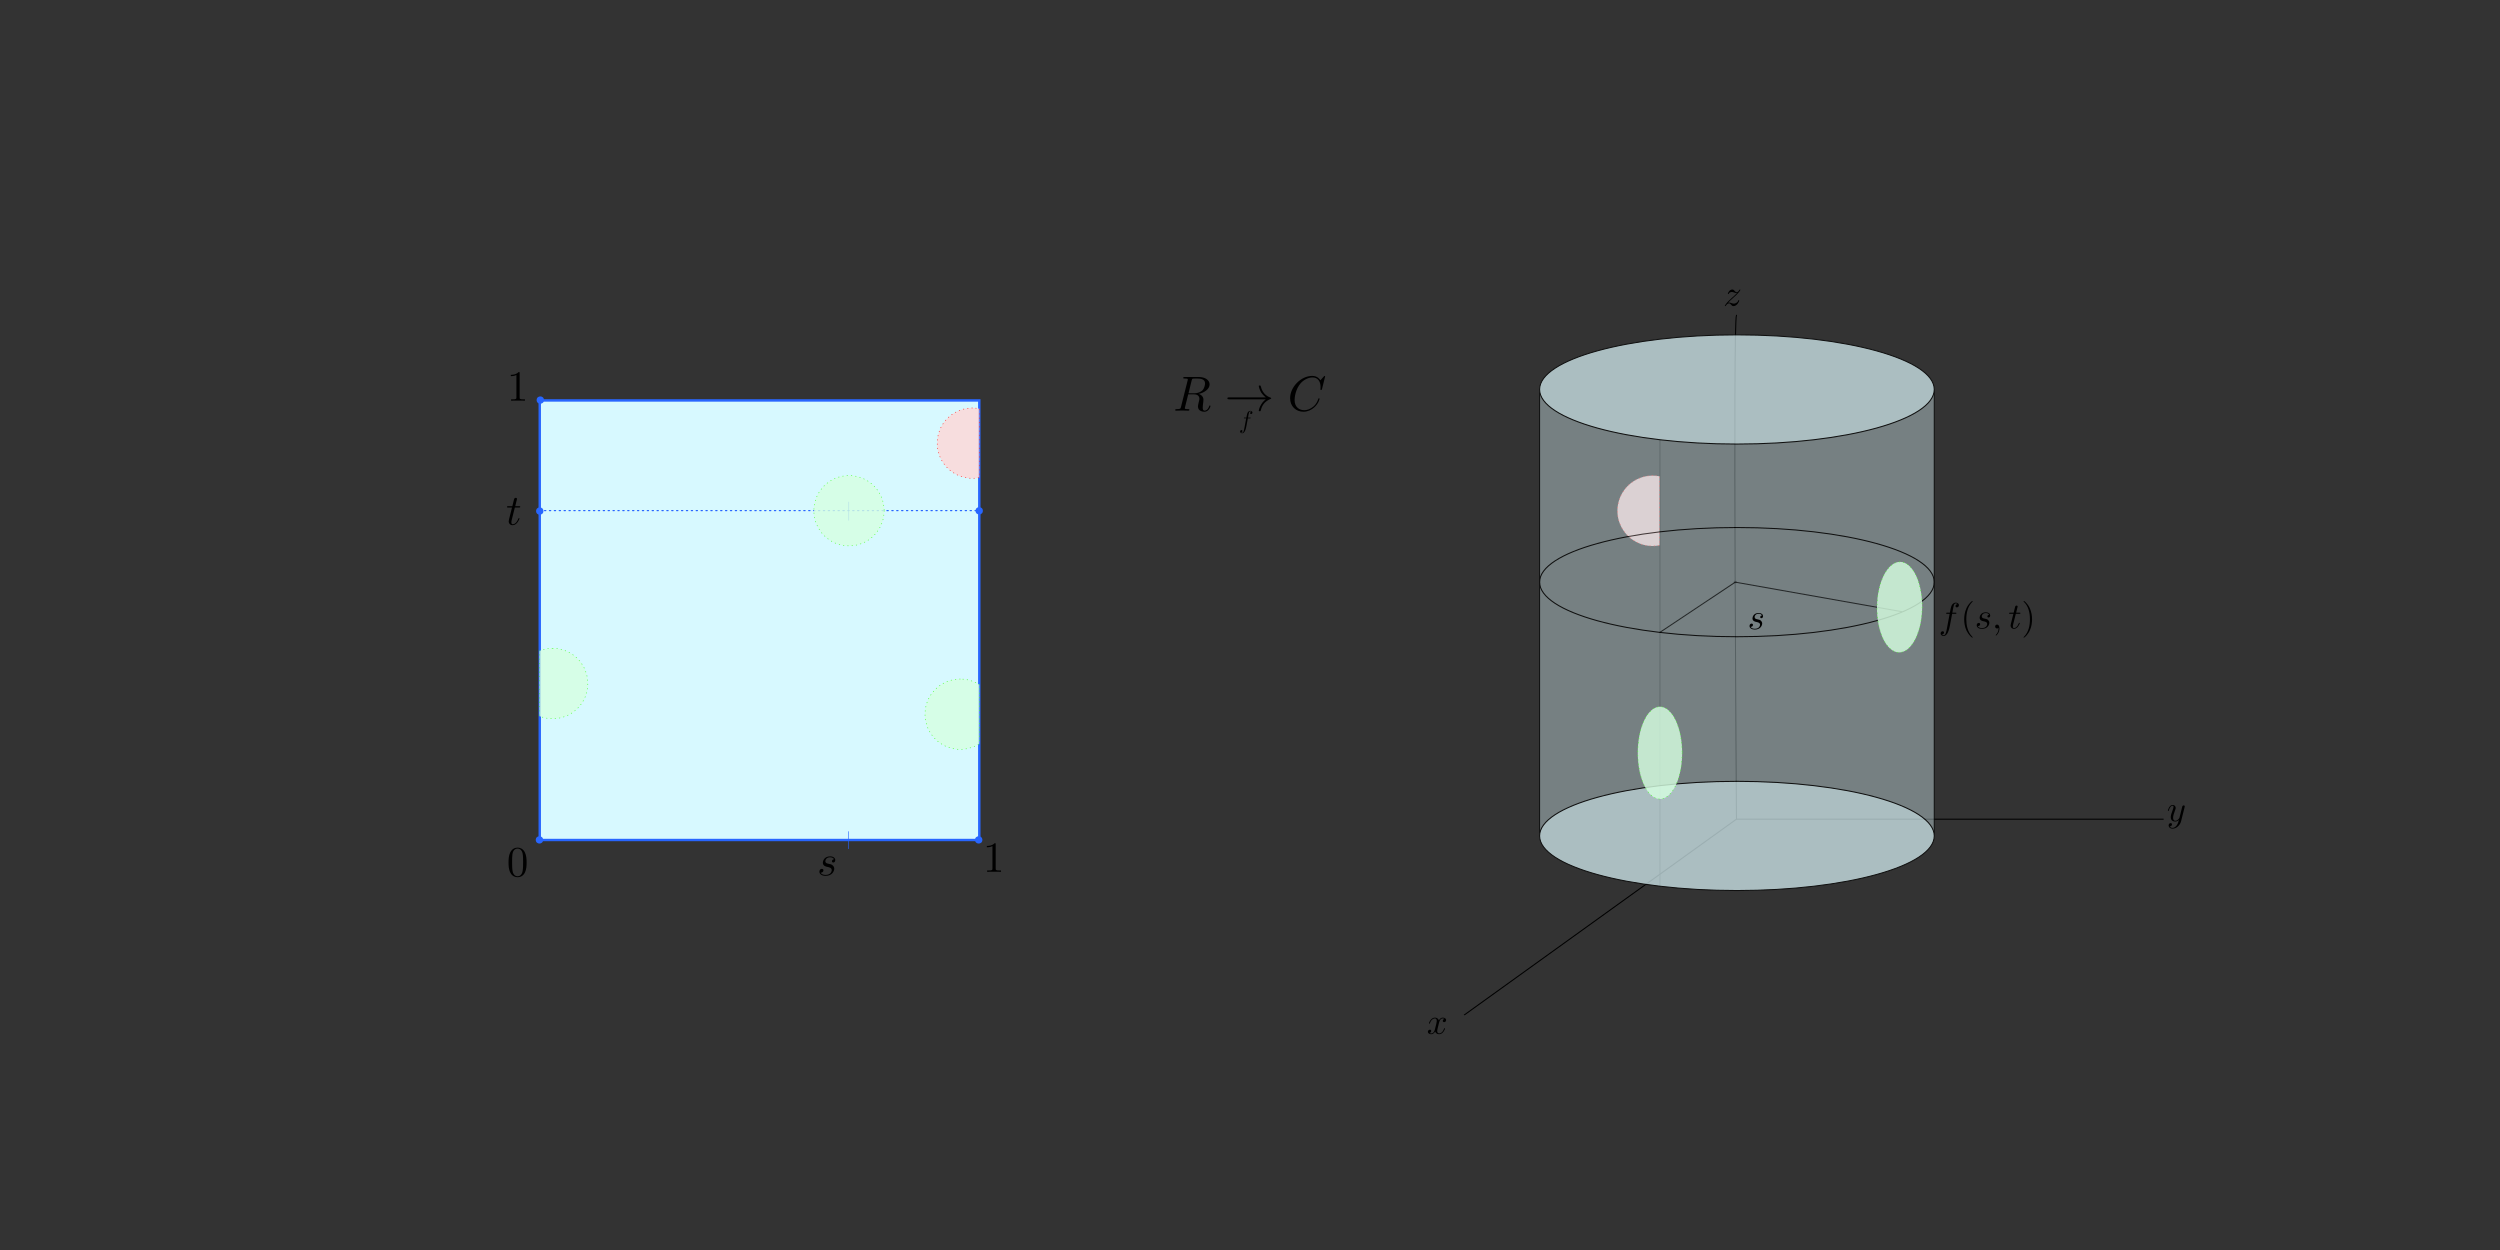 <?xml version="1.0" encoding="UTF-8" standalone="no"?>
<!-- Created with Inkscape (http://www.inkscape.org/) -->

<svg
   width="240mm"
   height="120mm"
   viewBox="0 0 240 120"
   version="1.1"
   id="svg8"
   inkscape:version="1.2.2 (b0a8486541, 2022-12-01)"
   sodipodi:docname="rectángulo-a-cilindro-por-imagen-directa..svg"
   xmlns:inkscape="http://www.inkscape.org/namespaces/inkscape"
   xmlns:sodipodi="http://sodipodi.sourceforge.net/DTD/sodipodi-0.dtd"
   xmlns:xlink="http://www.w3.org/1999/xlink"
   xmlns="http://www.w3.org/2000/svg"
   xmlns:svg="http://www.w3.org/2000/svg"
   xmlns:rdf="http://www.w3.org/1999/02/22-rdf-syntax-ns#"
   xmlns:cc="http://creativecommons.org/ns#"
   xmlns:dc="http://purl.org/dc/elements/1.1/"
   xmlns:ns1="http://www.iki.fi/pav/software/textext/">
  <rect x="0" y="0" width="240" height="120" fill="#333333" stroke="none"/>
  <defs
     id="defs2">
    <linearGradient
       inkscape:collect="always"
       id="linearGradient27898">
      <stop
         style="stop-color:#000000;stop-opacity:0;"
         offset="0"
         id="stop27896" />
      <stop
         style="stop-color:#52ff6e;stop-opacity:0.223;"
         offset="1"
         id="stop27894" />
    </linearGradient>
    <linearGradient
       id="linearGradient27832"
       inkscape:swatch="solid">
      <stop
         style="stop-color:#d7ffd8;stop-opacity:1;"
         offset="0"
         id="stop27830" />
    </linearGradient>
    <g
       id="id-d2dfc0c5-145d-4434-bc8a-b4f2230181f4-7">
      <g
         id="id-91e852f8-236d-4faa-9797-a28ef5a4a85b-5" />
      <g
         id="id-f0595e69-ef1c-423d-9475-addfa18a2005-3">
        <path
           d="m 2.938,-6.375 c 0,-0.25 0,-0.266 -0.234,-0.266 C 2.078,-6 1.203,-6 0.891,-6 v 0.312 c 0.203,0 0.781,0 1.297,-0.266 v 5.172 c 0,0.359 -0.031,0.469 -0.922,0.469 h -0.312 V 0 c 0.344,-0.031 1.203,-0.031 1.609,-0.031 0.391,0 1.266,0 1.609,0.031 v -0.312 h -0.312 c -0.906,0 -0.922,-0.109 -0.922,-0.469 z m 0,0"
           id="id-ad0ab847-e611-4e31-8c23-1a583db408d3-5" />
      </g>
    </g>
    <radialGradient
       inkscape:collect="always"
       xlink:href="#linearGradient27898"
       id="radialGradient27900-3"
       cx="59.618"
       cy="215.697"
       fx="59.618"
       fy="215.697"
       r="2.9"
       gradientTransform="matrix(1,0,0,1,0,-2.9715029e-4)"
       gradientUnits="userSpaceOnUse" />
    <radialGradient
       inkscape:collect="always"
       xlink:href="#linearGradient27898"
       id="radialGradient27900-8"
       cx="59.618"
       cy="215.697"
       fx="59.618"
       fy="215.697"
       r="2.9"
       gradientTransform="matrix(1,0,0,1,0,-2.9715029e-4)"
       gradientUnits="userSpaceOnUse" />
    <clipPath
       clipPathUnits="userSpaceOnUse"
       id="clipPath1652">
      <path
         id="path1654"
         style="fill:#ff0000;fill-opacity:1;fill-rule:nonzero;stroke:none;stroke-width:0.265"
         d="m 161.193,202.091 v 48.478 h 41.208 c 0.003,-0.031 0.006,-0.061 0.01,-0.092 -0.09,-0.018 -0.18,-0.036 -0.271,-0.05 -0.32,-0.05 -0.279,-0.374 0.041,-0.325 0.089,0.014 0.177,0.03 0.266,0.046 0.017,-0.16 0.03,-0.321 0.034,-0.482 0.002,-0.131 0.068,-0.197 0.134,-0.2 0.03,-0.001 0.061,0.011 0.085,0.036 l 0.002,0.002 c 0.038,0.027 0.069,0.078 0.076,0.16 0.015,0.174 0.016,0.349 0.019,0.524 1.9e-4,0.01 2.2e-4,0.02 5.3e-4,0.029 0.223,0.047 0.445,0.097 0.668,0.145 0.076,0.016 0.152,0.033 0.228,0.05 0.039,-0.048 0.115,-0.081 0.227,-0.071 0.275,0.025 0.552,0.03 0.829,0.037 0.381,0.009 0.763,0.009 1.145,0.016 0.165,0.006 0.331,0.011 0.496,0.017 0.026,-0.133 0.168,-0.253 0.435,-0.263 0.052,-0.002 0.105,-0.003 0.157,-0.003 0.254,-0.002 0.507,0.013 0.76,0.033 -0.013,-0.019 -0.016,-0.023 -0.032,-0.045 -0.23,-0.336 -0.086,-0.604 0.138,-0.604 0.118,2e-5 0.258,0.074 0.378,0.25 0.081,0.119 0.081,0.119 0.126,0.183 -0.053,-0.17 0.071,-0.343 0.325,-0.348 0.061,-0.001 0.128,0.007 0.203,0.028 0.607,0.166 1.219,0.318 1.841,0.422 0.224,0.037 0.354,0.145 0.398,0.26 0.011,-10e-4 0.022,-0.002 0.033,-0.003 0.066,-0.004 0.131,-0.009 0.196,-0.015 0.216,-0.068 0.439,-0.111 0.662,-0.151 0.229,-0.051 0.461,-0.084 0.695,-0.106 0.058,-0.008 0.117,-0.012 0.175,-0.013 0.174,-0.004 0.347,0.021 0.519,0.051 0.051,0.01 0.103,0.019 0.154,0.028 0.252,-0.065 0.503,-0.129 0.759,-0.175 0.291,-0.051 0.586,-0.066 0.881,-0.067 0.346,0.009 0.69,0.046 1.035,0.073 0.241,0.015 0.481,0.032 0.72,0.061 0.264,0.035 0.528,0.062 0.789,0.119 0.204,0.049 0.39,0.141 0.565,0.253 0.077,-0.033 0.154,-0.065 0.231,-0.097 0.037,-0.015 0.073,-0.031 0.11,-0.046 0.071,-0.03 0.132,-0.035 0.18,-0.024 v -48.119 z m 47.269,48.028 c 0.02,0.03 0.077,0.113 0.094,0.137 0.106,0.011 0.211,0.022 0.317,0.033 -0.052,-0.014 -0.104,-0.028 -0.156,-0.042 -0.11,-0.03 -0.194,-0.075 -0.255,-0.128 z m 6.733,0.079 c -0.154,5.3e-4 -0.307,0.006 -0.46,0.018 0.152,0.005 0.304,0.007 0.456,0.009 0.191,-0.002 0.38,0.005 0.569,0.029 0.167,0.026 0.331,0.07 0.492,0.12 0.087,0.005 0.174,0.014 0.261,0.024 0.098,0.012 0.197,0.025 0.296,0.034 0.056,0.003 0.112,0.001 0.168,-0.004 0.063,-0.004 0.126,-0.007 0.19,-0.01 0.06,-0.007 0.119,-0.018 0.179,-0.028 -0.146,-0.021 -0.292,-0.039 -0.438,-0.059 -0.235,-0.029 -0.47,-0.047 -0.705,-0.061 -0.336,-0.027 -0.671,-0.061 -1.008,-0.071 z" />
    </clipPath>
    <clipPath
       clipPathUnits="userSpaceOnUse"
       id="clipPath1900">
      <path
         id="path1902"
         style="fill:#ff0000;fill-opacity:1;fill-rule:nonzero;stroke:none;stroke-width:0.265"
         d="m 130.816,250.473 v 21.374 c 0.089,-0.015 0.178,-0.023 0.252,-0.013 0.13,-0.128 0.273,-0.242 0.423,-0.347 0.237,-0.45 0.453,-0.911 0.671,-1.371 0.23,-0.464 0.464,-0.983 0.892,-1.303 0.076,-0.057 0.164,-0.095 0.245,-0.143 0.096,-0.027 0.188,-0.069 0.286,-0.082 0.041,-0.005 0.081,-0.007 0.121,-0.007 0.384,-10e-6 0.722,0.228 1.042,0.42 0.348,0.214 0.695,0.432 1.026,0.672 h 5.3e-4 c 0.716,0.519 0.181,1.232 -0.536,0.715 -0.153,-0.111 -0.31,-0.216 -0.468,-0.319 -0.016,0.053 -0.041,0.109 -0.075,0.17 -0.045,0.081 -0.132,0.129 -0.198,0.193 -0.02,0.015 -0.04,0.029 -0.06,0.044 -0.006,0.018 -0.015,0.038 -0.026,0.059 0.094,0.018 0.176,0.059 0.227,0.139 0.101,0.161 0.128,0.371 0.105,0.559 -0.018,0.151 -0.296,0.343 -0.406,0.431 -0.069,0.045 -0.135,0.095 -0.207,0.135 -0.304,0.171 -0.71,0.313 -1.039,0.145 -0.233,0.199 -0.471,0.393 -0.71,0.584 h 29.054 v -22.058 z m 2.841,18.986 c -0.004,6e-5 -0.051,0.046 -0.059,0.054 -0.017,0.015 -0.033,0.03 -0.049,0.046 0.04,-0.035 0.08,-0.069 0.122,-0.099 -0.005,-2.7e-4 -0.01,-5.3e-4 -0.015,-5.3e-4 z m 0.634,1.952 c -0.006,0.001 -0.013,0.003 -0.019,0.004 0.011,0.002 0.021,0.004 0.032,0.006 0.005,0.001 -0.008,-0.007 -0.012,-0.01 z" />
    </clipPath>
  </defs>
  <sodipodi:namedview
     id="base"
     pagecolor="#ffffff"
     bordercolor="#666666"
     borderopacity="1.0"
     inkscape:pageopacity="0.0"
     inkscape:pageshadow="2"
     inkscape:zoom="1.4742739"
     inkscape:cx="659.64677"
     inkscape:cy="287.26006"
     inkscape:document-units="mm"
     inkscape:current-layer="layer1"
     showgrid="false"
     showborder="true"
     width="200mm"
     showguides="true"
     inkscape:guide-bbox="true"
     inkscape:window-width="1920"
     inkscape:window-height="1050"
     inkscape:window-x="0"
     inkscape:window-y="0"
     inkscape:window-maximized="1"
     inkscape:showpageshadow="2"
     inkscape:pagecheckerboard="0"
     inkscape:deskcolor="#d1d1d1">
    <inkscape:grid
       type="xygrid"
       id="grid815"
       units="mm"
       spacingx="10"
       spacingy="10"
       empspacing="4"
       dotted="false" />
  </sodipodi:namedview>
  <g
     inkscape:label="Layer 1"
     inkscape:groupmode="layer"
     id="layer1"
     transform="translate(0, -177)">
    <g
       id="g59288"
       transform="translate(22.372,-1.066)">
      <g
         id="g36286"
         transform="matrix(1.174,0,0,1.174,-10.859,-26.132)">
        <rect
           style="fill:#d7f9ff;fill-opacity:1;stroke:#2866ff;stroke-width:0.2;stroke-linecap:round;stroke-dasharray:none;stroke-opacity:1;paint-order:fill markers stroke"
           id="rect183"
           width="35.943"
           height="35.943"
           x="34.329"
           y="206.678" />
        <path
           id="rect183-9"
           style="font-variation-settings:normal;opacity:1;vector-effect:none;fill:#d6ffe1;fill-opacity:0.806;stroke:#45ff28;stroke-width:0.05;stroke-linecap:round;stroke-linejoin:miter;stroke-miterlimit:4;stroke-dasharray:0.05,0.302;stroke-dashoffset:0;stroke-opacity:1;-inkscape-stroke:none;paint-order:fill markers stroke;stop-color:#000000;stop-opacity:1"
           d="m 68.71,229.461 a 2.875,2.875 0 0 0 -2.875,2.875 2.875,2.875 0 0 0 2.875,2.875 2.875,2.875 0 0 0 1.563,-0.464 v -4.824 a 2.875,2.875 0 0 0 -1.563,-0.463 z" />
        <circle
           id="path10570"
           style="fill:#2866ff;stroke:none;stroke-width:0.265"
           cx="34.33"
           cy="215.724"
           r="0.3" />
        <circle
           id="path11298"
           style="fill:#2866ff;stroke:none;stroke-width:0.265"
           cx="34.375"
           cy="206.648"
           r="0.3" />
        <circle
           id="path11300"
           style="fill:#2866ff;stroke:none;stroke-width:0.265"
           cx="34.304"
           cy="242.614"
           r="0.3" />
        <circle
           id="path11302"
           style="fill:#2866ff;stroke:none;stroke-width:0.265"
           cx="70.223"
           cy="242.614"
           r="0.3" />
        <circle
           id="path12137"
           style="fill:#2866ff;stroke:none;stroke-width:0.265"
           cx="70.264"
           cy="215.703"
           r="0.3" />
        <path
           style="fill:#d7f9ff;fill-opacity:1;stroke:#2866ff;stroke-width:0.05;stroke-linecap:round;stroke-dasharray:none;stroke-opacity:1;paint-order:fill markers stroke"
           d="m 59.592,241.932 v 1.404"
           id="path13697" />
        <g
           transform="matrix(0.353,0,0,0.353,57.198,243.96)"
           ns1:version="1.8.2"
           ns1:texconverter="pdflatex"
           ns1:pdfconverter="inkscape"
           ns1:text="$$s$$"
           ns1:preamble=""
           ns1:scale="1.0"
           ns1:alignment="middle center"
           ns1:stroke-to-path="0"
           ns1:inkscapeversion="0.92.4"
           ns1:jacobian_sqrt="0.352778"
           id="g13732">
          <defs
             id="id-677555b2-d1c6-4092-839e-4f7c993f3e6e">
            <g
               id="id-3d415f5d-17d3-4375-948d-558d6d595828">
              <g
                 id="id-2ea7e0fd-81ee-4d4f-9819-000ff0e4cf34" />
              <g
                 id="id-24a8f939-3827-40dd-af11-2d46f1a8b7e9">
                <path
                   d="M 3.891,-3.734 C 3.625,-3.719 3.422,-3.5 3.422,-3.281 c 0,0.141 0.094,0.297 0.312,0.297 0.219,0 0.453,-0.172 0.453,-0.562 C 4.188,-4 3.766,-4.406 3,-4.406 c -1.312,0 -1.688,1.016 -1.688,1.453 0,0.781 0.734,0.922 1.031,0.984 0.516,0.109 1.031,0.219 1.031,0.766 0,0.25 -0.219,1.094 -1.422,1.094 -0.141,0 -0.906,0 -1.141,-0.531 0.391,0.047 0.641,-0.25 0.641,-0.531 0,-0.219 -0.172,-0.344 -0.375,-0.344 -0.266,0 -0.562,0.203 -0.562,0.656 0,0.562 0.578,0.969 1.422,0.969 1.625,0 2.016,-1.203 2.016,-1.656 0,-0.359 -0.188,-0.609 -0.312,-0.719 -0.266,-0.281 -0.562,-0.344 -1,-0.422 -0.359,-0.078 -0.75,-0.156 -0.75,-0.609 C 1.891,-3.578 2.125,-4.188 3,-4.188 c 0.25,0 0.75,0.078 0.891,0.453 z m 0,0"
                   id="id-bc76dc4c-1aa0-4686-b682-29aa60284265" />
              </g>
            </g>
          </defs>
          <g
             fill="#000000"
             fill-opacity="1"
             id="id-040609f4-e063-4e33-926a-1bdea8397d5e"
             transform="translate(-303.805,-142.314)">
            <g
               transform="translate(303.289,146.72)"
               id="g13729">
              <path
                 d="M 3.891,-3.734 C 3.625,-3.719 3.422,-3.5 3.422,-3.281 c 0,0.141 0.094,0.297 0.312,0.297 0.219,0 0.453,-0.172 0.453,-0.562 C 4.188,-4 3.766,-4.406 3,-4.406 c -1.312,0 -1.688,1.016 -1.688,1.453 0,0.781 0.734,0.922 1.031,0.984 0.516,0.109 1.031,0.219 1.031,0.766 0,0.25 -0.219,1.094 -1.422,1.094 -0.141,0 -0.906,0 -1.141,-0.531 0.391,0.047 0.641,-0.25 0.641,-0.531 0,-0.219 -0.172,-0.344 -0.375,-0.344 -0.266,0 -0.562,0.203 -0.562,0.656 0,0.562 0.578,0.969 1.422,0.969 1.625,0 2.016,-1.203 2.016,-1.656 0,-0.359 -0.188,-0.609 -0.312,-0.719 -0.266,-0.281 -0.562,-0.344 -1,-0.422 -0.359,-0.078 -0.75,-0.156 -0.75,-0.609 C 1.891,-3.578 2.125,-4.188 3,-4.188 c 0.25,0 0.75,0.078 0.891,0.453 z m 0,0"
                 id="id-e9030dbe-d54a-419a-a3a9-fe2fd033ada8" />
            </g>
          </g>
        </g>
        <g
           transform="matrix(0.353,0,0,0.353,30.698,241.643)"
           ns1:version="1.8.2"
           ns1:texconverter="pdflatex"
           ns1:pdfconverter="inkscape"
           ns1:text="$$0$$"
           ns1:preamble=""
           ns1:scale="1.0"
           ns1:alignment="middle center"
           ns1:stroke-to-path="0"
           ns1:inkscapeversion="0.92.4"
           ns1:jacobian_sqrt="0.352778"
           id="g13805">
          <defs
             id="id-19bf50c5-a646-409b-b213-ce7cd0c8a29d">
            <g
               id="id-7d987186-5f11-457a-b0f7-fbb51ece9313">
              <g
                 id="id-f2bd21a7-5029-4537-b89c-13f27ec3278a" />
              <g
                 id="id-465face5-1d40-48a6-a84d-12c497fa6220">
                <path
                   d="m 4.578,-3.188 c 0,-0.797 -0.047,-1.594 -0.391,-2.328 -0.453,-0.969 -1.281,-1.125 -1.688,-1.125 -0.609,0 -1.328,0.266 -1.75,1.188 -0.312,0.688 -0.359,1.469 -0.359,2.266 0,0.75 0.031,1.641 0.453,2.406 0.422,0.797 1.156,1 1.641,1 0.531,0 1.297,-0.203 1.734,-1.156 0.312,-0.688 0.359,-1.469 0.359,-2.25 z M 2.484,0 C 2.094,0 1.5,-0.25 1.328,-1.203 1.219,-1.797 1.219,-2.719 1.219,-3.312 c 0,-0.641 0,-1.297 0.078,-1.828 0.188,-1.188 0.938,-1.281 1.188,-1.281 0.328,0 0.984,0.188 1.172,1.172 0.109,0.562 0.109,1.312 0.109,1.938 0,0.75 0,1.422 -0.109,2.062 C 3.5,-0.297 2.938,0 2.484,0 Z m 0,0"
                   id="id-ae31e689-a738-4d27-a6da-4a4fa8b01d15" />
              </g>
            </g>
          </defs>
          <g
             fill="#000000"
             fill-opacity="1"
             id="id-4b4b03df-e109-4921-86a7-4b71b4b5c8a7"
             transform="translate(-300.467,-135.542)">
            <g
               transform="translate(303.133,146.72)"
               id="g13802">
              <path
                 d="m 4.578,-3.188 c 0,-0.797 -0.047,-1.594 -0.391,-2.328 -0.453,-0.969 -1.281,-1.125 -1.688,-1.125 -0.609,0 -1.328,0.266 -1.75,1.188 -0.312,0.688 -0.359,1.469 -0.359,2.266 0,0.75 0.031,1.641 0.453,2.406 0.422,0.797 1.156,1 1.641,1 0.531,0 1.297,-0.203 1.734,-1.156 0.312,-0.688 0.359,-1.469 0.359,-2.25 z M 2.484,0 C 2.094,0 1.5,-0.25 1.328,-1.203 1.219,-1.797 1.219,-2.719 1.219,-3.312 c 0,-0.641 0,-1.297 0.078,-1.828 0.188,-1.188 0.938,-1.281 1.188,-1.281 0.328,0 0.984,0.188 1.172,1.172 0.109,0.562 0.109,1.312 0.109,1.938 0,0.75 0,1.422 -0.109,2.062 C 3.5,-0.297 2.938,0 2.484,0 Z m 0,0"
                 id="id-b939bce3-3d98-4d6f-864a-859c02f19d9d" />
            </g>
          </g>
          <g
             transform="translate(2.704,-76.492)"
             ns1:version="1.8.2"
             ns1:texconverter="pdflatex"
             ns1:pdfconverter="inkscape"
             ns1:text="$$t$$"
             ns1:preamble=""
             ns1:scale="1.0"
             ns1:alignment="middle center"
             ns1:stroke-to-path="0"
             ns1:inkscapeversion="0.92.4"
             ns1:jacobian_sqrt="1.0"
             id="g14696">
            <defs
               id="id-1cb289b0-c8fd-44dd-a2e3-1bffffaa6bb1">
              <g
                 id="id-6107f07c-8b0b-44b8-ba7d-c3bf148b5cd1">
                <g
                   id="id-5c603f61-941a-4156-9a01-4b162aa75708" />
                <g
                   id="id-978c6fa0-b002-4f26-9fd6-802a836ecf8b">
                  <path
                     d="m 2.047,-3.984 h 0.938 c 0.203,0 0.312,0 0.312,-0.203 0,-0.109 -0.109,-0.109 -0.281,-0.109 h -0.875 C 2.5,-5.719 2.547,-5.906 2.547,-5.969 c 0,-0.172 -0.125,-0.266 -0.297,-0.266 -0.031,0 -0.312,0 -0.391,0.359 L 1.469,-4.297 h -0.938 c -0.203,0 -0.297,0 -0.297,0.188 0,0.125 0.078,0.125 0.281,0.125 h 0.875 C 0.672,-1.156 0.625,-0.984 0.625,-0.812 0.625,-0.266 1,0.109 1.547,0.109 2.562,0.109 3.125,-1.344 3.125,-1.422 3.125,-1.531 3.047,-1.531 3.016,-1.531 2.922,-1.531 2.906,-1.5 2.859,-1.391 2.438,-0.344 1.906,-0.109 1.562,-0.109 c -0.203,0 -0.312,-0.125 -0.312,-0.453 0,-0.25 0.031,-0.312 0.062,-0.484 z m 0,0"
                     id="id-eed516c5-9dd1-4d4a-bb21-625489c500ea" />
                </g>
              </g>
            </defs>
            <g
               fill="#000000"
               fill-opacity="1"
               id="id-bef3d083-f75c-4e15-bc31-4d73b28ab6bc"
               transform="translate(-304.059,-140.486)">
              <g
                 transform="translate(303.825,146.72)"
                 id="g14693">
                <path
                   d="m 2.047,-3.984 h 0.938 c 0.203,0 0.312,0 0.312,-0.203 0,-0.109 -0.109,-0.109 -0.281,-0.109 h -0.875 C 2.5,-5.719 2.547,-5.906 2.547,-5.969 c 0,-0.172 -0.125,-0.266 -0.297,-0.266 -0.031,0 -0.312,0 -0.391,0.359 L 1.469,-4.297 h -0.938 c -0.203,0 -0.297,0 -0.297,0.188 0,0.125 0.078,0.125 0.281,0.125 h 0.875 C 0.672,-1.156 0.625,-0.984 0.625,-0.812 0.625,-0.266 1,0.109 1.547,0.109 2.562,0.109 3.125,-1.344 3.125,-1.422 3.125,-1.531 3.047,-1.531 3.016,-1.531 2.922,-1.531 2.906,-1.5 2.859,-1.391 2.438,-0.344 1.906,-0.109 1.562,-0.109 c -0.203,0 -0.312,-0.125 -0.312,-0.453 0,-0.25 0.031,-0.312 0.062,-0.484 z m 0,0"
                   id="id-80ef4f14-1fba-4bcc-bf4c-32ed3135b560" />
              </g>
            </g>
          </g>
          <g
             transform="translate(3.584,-105.63)"
             ns1:version="1.8.2"
             ns1:texconverter="pdflatex"
             ns1:pdfconverter="inkscape"
             ns1:text="$$1$$"
             ns1:preamble=""
             ns1:scale="1.0"
             ns1:alignment="middle center"
             ns1:stroke-to-path="0"
             ns1:inkscapeversion="0.92.4"
             ns1:jacobian_sqrt="1.0"
             id="g15532">
            <defs
               id="id-2ea35e12-b745-4441-a5d6-89933a2d9bea">
              <g
                 id="id-d2dfc0c5-145d-4434-bc8a-b4f2230181f4">
                <g
                   id="id-91e852f8-236d-4faa-9797-a28ef5a4a85b" />
                <g
                   id="id-f0595e69-ef1c-423d-9475-addfa18a2005">
                  <path
                     d="m 2.938,-6.375 c 0,-0.25 0,-0.266 -0.234,-0.266 C 2.078,-6 1.203,-6 0.891,-6 v 0.312 c 0.203,0 0.781,0 1.297,-0.266 v 5.172 c 0,0.359 -0.031,0.469 -0.922,0.469 h -0.312 V 0 c 0.344,-0.031 1.203,-0.031 1.609,-0.031 0.391,0 1.266,0 1.609,0.031 v -0.312 h -0.312 c -0.906,0 -0.922,-0.109 -0.922,-0.469 z m 0,0"
                     id="id-ad0ab847-e611-4e31-8c23-1a583db408d3" />
                </g>
              </g>
            </defs>
            <g
               fill="#000000"
               fill-opacity="1"
               id="id-68576476-76f3-48f6-b073-d26d50bdb706"
               transform="translate(-304.024,-140.079)">
              <g
                 transform="translate(303.133,146.72)"
                 id="g15529">
                <path
                   d="m 2.938,-6.375 c 0,-0.25 0,-0.266 -0.234,-0.266 C 2.078,-6 1.203,-6 0.891,-6 v 0.312 c 0.203,0 0.781,0 1.297,-0.266 v 5.172 c 0,0.359 -0.031,0.469 -0.922,0.469 h -0.312 V 0 c 0.344,-0.031 1.203,-0.031 1.609,-0.031 0.391,0 1.266,0 1.609,0.031 v -0.312 h -0.312 c -0.906,0 -0.922,-0.109 -0.922,-0.469 z m 0,0"
                   id="id-5d79adbc-f87e-4e33-87ab-1dfcee85fee9" />
              </g>
            </g>
          </g>
          <g
             transform="translate(113.858,3.506)"
             ns1:version="1.8.2"
             ns1:texconverter="pdflatex"
             ns1:pdfconverter="inkscape"
             ns1:text="$$1$$"
             ns1:preamble=""
             ns1:scale="1.0"
             ns1:alignment="middle center"
             ns1:stroke-to-path="0"
             ns1:inkscapeversion="0.92.4"
             ns1:jacobian_sqrt="1.0"
             id="g15532-3">
            <defs
               id="id-2ea35e12-b745-4441-a5d6-89933a2d9bea-6">
              <g
                 id="g15600">
                <g
                   id="g15594" />
                <g
                   id="g15598">
                  <path
                     d="m 2.938,-6.375 c 0,-0.25 0,-0.266 -0.234,-0.266 C 2.078,-6 1.203,-6 0.891,-6 v 0.312 c 0.203,0 0.781,0 1.297,-0.266 v 5.172 c 0,0.359 -0.031,0.469 -0.922,0.469 h -0.312 V 0 c 0.344,-0.031 1.203,-0.031 1.609,-0.031 0.391,0 1.266,0 1.609,0.031 v -0.312 h -0.312 c -0.906,0 -0.922,-0.109 -0.922,-0.469 z m 0,0"
                     id="path15596" />
                </g>
              </g>
            </defs>
            <g
               fill="#000000"
               fill-opacity="1"
               id="id-68576476-76f3-48f6-b073-d26d50bdb706-6"
               transform="translate(-304.024,-140.079)">
              <g
                 transform="translate(303.133,146.72)"
                 id="g15529-2">
                <path
                   d="m 2.938,-6.375 c 0,-0.25 0,-0.266 -0.234,-0.266 C 2.078,-6 1.203,-6 0.891,-6 v 0.312 c 0.203,0 0.781,0 1.297,-0.266 v 5.172 c 0,0.359 -0.031,0.469 -0.922,0.469 h -0.312 V 0 c 0.344,-0.031 1.203,-0.031 1.609,-0.031 0.391,0 1.266,0 1.609,0.031 v -0.312 h -0.312 c -0.906,0 -0.922,-0.109 -0.922,-0.469 z m 0,0"
                   id="id-5d79adbc-f87e-4e33-87ab-1dfcee85fee9-9" />
              </g>
            </g>
          </g>
        </g>
        <path
           style="fill:#d7f9ff;fill-opacity:1;stroke:#2866ff;stroke-width:0.1;stroke-linecap:round;stroke-dasharray:0.1, 0.3;stroke-dashoffset:0;stroke-opacity:1;paint-order:fill markers stroke"
           d="M 34.324,215.687 H 70.205"
           id="path17131" />
        <path
           style="fill:#d7f9ff;fill-opacity:1;stroke:#2866ff;stroke-width:0.05;stroke-linecap:round;stroke-dasharray:none;stroke-dashoffset:0;stroke-opacity:1;paint-order:fill markers stroke"
           d="m 59.598,214.981 v 1.503"
           id="path19313" />
        <circle
           style="fill:#d6ffe1;fill-opacity:0.806;stroke:#45ff28;stroke-width:0.05;stroke-linecap:round;stroke-dasharray:0.05,0.302;stroke-dashoffset:0;stroke-opacity:1;paint-order:fill markers stroke;font-variation-settings:normal;opacity:1;stroke-linejoin:miter;stroke-miterlimit:4;stop-color:#000000;stop-opacity:1"
           id="path20885"
           cx="59.618"
           cy="215.697"
           r="2.875" />
        <path
           id="path20885-0"
           style="fill:#ffd6d6;fill-opacity:0.806;stroke:#ff2828;stroke-width:0.05;stroke-linecap:round;stroke-dasharray:0.05,0.302;stroke-dashoffset:0;stroke-opacity:1;paint-order:fill markers stroke;font-variation-settings:normal;opacity:1;vector-effect:none;stroke-linejoin:miter;stroke-miterlimit:4;-inkscape-stroke:none;stop-color:#000000;stop-opacity:1"
           d="m 69.708,207.296 a 2.875,2.875 0 0 0 -2.875,2.875 2.875,2.875 0 0 0 2.875,2.875 2.875,2.875 0 0 0 0.564,-0.058 v -5.636 a 2.875,2.875 0 0 0 -0.564,-0.056 z" />
        <path
           id="path20885-8"
           style="fill:#d6ffe1;fill-opacity:0.806;stroke:#45ff28;stroke-width:0.05;stroke-linecap:round;stroke-dasharray:0.05,0.302;stroke-dashoffset:0;stroke-opacity:1;paint-order:fill markers stroke;font-variation-settings:normal;opacity:1;vector-effect:none;stroke-linejoin:miter;stroke-miterlimit:4;-inkscape-stroke:none;stop-color:#000000;stop-opacity:1"
           d="m 35.385,226.953 a 2.875,2.875 0 0 0 -1.086,0.214 v 5.322 a 2.875,2.875 0 0 0 1.086,0.214 2.875,2.875 0 0 0 2.875,-2.875 2.875,2.875 0 0 0 -2.875,-2.875 z" />
      </g>
    </g>
    <g
       transform="matrix(0.414,0,0,0.414,86.605,211.951)"
       ns1:version="1.8.2"
       ns1:texconverter="pdflatex"
       ns1:pdfconverter="inkscape"
       ns1:text="$$R \\to C$$"
       ns1:preamble=""
       ns1:scale="1.0"
       ns1:alignment="middle center"
       ns1:stroke-to-path="0"
       ns1:inkscapeversion="1.2.2"
       ns1:jacobian_sqrt="0.352778"
       id="g36556">
      <defs
         id="id-8dc27baa-15bc-41e7-a69f-d0d8078ede01">
        <g
           id="id-90a8cf8e-efd6-4a89-aa4e-309c60ec0773">
          <g
             id="id-2a25ae2c-96c4-46a6-8e8a-0adbf4243c2c" />
          <g
             id="id-6b0ae345-9831-46a1-acd1-5039bc261d6c">
            <path
               d="m 3.734,-6.125 c 0.062,-0.234 0.094,-0.328 0.281,-0.359 C 4.109,-6.5 4.422,-6.5 4.625,-6.5 c 0.703,0 1.812,0 1.812,0.984 0,0.344 -0.156,1.031 -0.547,1.422 -0.266,0.25 -0.781,0.578 -1.688,0.578 H 3.094 Z m 1.438,2.734 c 1.016,-0.219 2.188,-0.922 2.188,-1.922 0,-0.859 -0.891,-1.5 -2.203,-1.5 H 2.328 c -0.203,0 -0.297,0 -0.297,0.203 C 2.031,-6.5 2.125,-6.5 2.312,-6.5 c 0.016,0 0.203,0 0.375,0.016 0.188,0.031 0.266,0.031 0.266,0.172 0,0.031 0,0.062 -0.031,0.188 l -1.344,5.344 C 1.484,-0.391 1.469,-0.312 0.672,-0.312 0.5,-0.312 0.406,-0.312 0.406,-0.109 0.406,0 0.531,0 0.547,0 c 0.281,0 0.984,-0.031 1.25,-0.031 0.281,0 1,0.031 1.281,0.031 0.078,0 0.188,0 0.188,-0.203 0,-0.109 -0.078,-0.109 -0.281,-0.109 -0.359,0 -0.641,0 -0.641,-0.172 0,-0.062 0.016,-0.109 0.031,-0.172 l 0.656,-2.641 h 1.188 c 0.906,0 1.078,0.562 1.078,0.906 0,0.141 -0.078,0.453 -0.141,0.688 C 5.094,-1.422 5,-1.062 5,-0.859 5,0.219 6.203,0.219 6.328,0.219 c 0.844,0 1.203,-1 1.203,-1.141 0,-0.125 -0.109,-0.125 -0.125,-0.125 -0.094,0 -0.109,0.062 -0.125,0.141 C 7.031,-0.172 6.594,0 6.375,0 6.047,0 5.969,-0.219 5.969,-0.609 c 0,-0.312 0.062,-0.812 0.109,-1.141 0.016,-0.141 0.031,-0.328 0.031,-0.469 0,-0.766 -0.672,-1.078 -0.938,-1.172 z m 0,0"
               id="id-d6b7e7d5-b419-43df-acd9-5d470ac7b44e" />
          </g>
          <g
             id="id-b7ddbf56-e68d-4fcd-8f7a-710949944db8">
            <path
               d="m 7.578,-6.922 c 0,-0.031 -0.016,-0.109 -0.109,-0.109 -0.031,0 -0.047,0.016 -0.156,0.125 L 6.625,-6.141 C 6.531,-6.281 6.078,-7.031 4.969,-7.031 2.734,-7.031 0.5,-4.828 0.5,-2.516 0.5,-0.875 1.672,0.219 3.203,0.219 c 0.859,0 1.625,-0.391 2.156,-0.859 0.922,-0.812 1.094,-1.719 1.094,-1.75 C 6.453,-2.5 6.344,-2.5 6.328,-2.5 c -0.062,0 -0.109,0.031 -0.125,0.109 -0.094,0.281 -0.328,1 -1.016,1.578 -0.688,0.547 -1.312,0.719 -1.828,0.719 -0.891,0 -1.953,-0.516 -1.953,-2.062 0,-0.578 0.203,-2.188 1.203,-3.359 0.609,-0.703 1.547,-1.203 2.438,-1.203 1.016,0 1.609,0.766 1.609,1.922 0,0.406 -0.031,0.406 -0.031,0.516 0,0.094 0.109,0.094 0.141,0.094 0.125,0 0.125,-0.016 0.188,-0.203 z m 0,0"
               id="id-5956b145-1d0b-484d-b5e5-9969e7f58969" />
          </g>
          <g
             id="id-d2a5e62c-5a0c-4cb5-971d-28246745d3fa" />
          <g
             id="id-e4fa6882-f233-4ad2-8273-636ca8c31d2b">
            <path
               d="M 8.312,-2.297 C 7.766,-1.875 7.5,-1.469 7.422,-1.328 c -0.453,0.688 -0.531,1.312 -0.531,1.312 0,0.125 0.125,0.125 0.203,0.125 C 7.25,0.109 7.266,0.094 7.312,-0.094 7.531,-1.062 8.125,-1.906 9.25,-2.359 9.375,-2.406 9.406,-2.422 9.406,-2.5 c 0,-0.062 -0.062,-0.094 -0.078,-0.109 C 8.875,-2.766 7.672,-3.266 7.297,-4.938 7.266,-5.062 7.25,-5.094 7.094,-5.094 c -0.078,0 -0.203,0 -0.203,0.125 0,0.016 0.094,0.641 0.5,1.312 0.203,0.297 0.5,0.641 0.922,0.969 H 0.906 c -0.172,0 -0.359,0 -0.359,0.188 0,0.203 0.188,0.203 0.359,0.203 z m 0,0"
               id="id-ab596a4a-f42c-487c-896b-51f0ca3b82d4" />
          </g>
        </g>
      </defs>
      <g
         fill="#000000"
         fill-opacity="1"
         id="id-feb4ae83-c0a7-480e-a32d-8eac0178e1e6"
         transform="translate(-290.544,-139.689)">
        <g
           transform="translate(290.138,146.72)"
           id="g36545" />
      </g>
      <g
         fill="#000000"
         fill-opacity="1"
         id="id-14c3e3e0-546a-4e0a-bf77-cab6abbe3ee1"
         transform="translate(-290.544,-139.689)">
        <g
           transform="translate(300.547,146.72)"
           id="g36549" />
      </g>
      <g
         fill="#000000"
         fill-opacity="1"
         id="id-f63d5df9-a371-4635-abcf-b191e2a62bac"
         transform="translate(-290.544,-139.689)">
        <g
           transform="translate(313.277,146.72)"
           id="g36553" />
      </g>
    </g>
    <g
       transform="matrix(0.129,0,0,0.129,110.415,211.679)"
       ns1:version="1.8.2"
       ns1:texconverter="pdflatex"
       ns1:pdfconverter="inkscape"
       ns1:text="$$f$$"
       ns1:preamble=""
       ns1:scale="1.0"
       ns1:alignment="middle center"
       ns1:stroke-to-path="0"
       ns1:inkscapeversion="1.2.2"
       ns1:jacobian_sqrt="0.352778"
       id="g36792">
      <defs
         id="id-aa9db563-5576-4850-9ae2-d18c8ebc5db6">
        <g
           id="id-e7146a80-b73a-4052-b892-44f757da4b21">
          <g
             id="id-fee642dc-68e0-4199-809f-15445ba39627" />
          <g
             id="id-0d51a6fa-6541-413b-b516-0d16dc911b50">
            <path
               d="m 3.656,-3.984 h 0.859 c 0.203,0 0.297,0 0.297,-0.203 0,-0.109 -0.094,-0.109 -0.266,-0.109 H 3.719 L 3.922,-5.438 c 0.047,-0.203 0.188,-0.906 0.25,-1.031 0.078,-0.188 0.25,-0.344 0.469,-0.344 0.031,0 0.297,0 0.484,0.188 -0.438,0.031 -0.547,0.391 -0.547,0.531 0,0.234 0.188,0.359 0.375,0.359 C 5.219,-5.734 5.5,-5.969 5.5,-6.344 c 0,-0.453 -0.453,-0.688 -0.859,-0.688 -0.344,0 -0.969,0.188 -1.266,1.172 -0.062,0.203 -0.094,0.312 -0.328,1.562 h -0.688 c -0.203,0 -0.312,0 -0.312,0.188 0,0.125 0.094,0.125 0.281,0.125 h 0.656 L 2.25,-0.047 c -0.188,0.969 -0.359,1.875 -0.875,1.875 -0.047,0 -0.281,0 -0.484,-0.188 C 1.359,1.609 1.453,1.25 1.453,1.109 1.453,0.875 1.266,0.75 1.078,0.75 0.812,0.75 0.531,0.984 0.531,1.359 c 0,0.438 0.438,0.688 0.844,0.688 0.547,0 0.953,-0.594 1.125,-0.969 0.328,-0.625 0.547,-1.828 0.562,-1.906 z m 0,0"
               id="id-4eb25054-7e40-4494-af0b-33d5122a99f1" />
          </g>
        </g>
      </defs>
      <g
         fill="#000000"
         fill-opacity="1"
         id="id-aea6f02e-99b5-4363-bc6f-8aedf48b7506"
         transform="translate(-303.18,-139.689)">
        <g
           transform="translate(302.649,146.72)"
           id="g36789">
          <g
             id="g96165">
            <path
               d="m 31.432,7.212 c 0.23,-0.863 0.345,-1.208 1.035,-1.323 0.345,-0.058 1.495,-0.058 2.243,-0.058 2.588,0 6.671,0 6.671,3.623 0,1.265 -0.575,3.795 -2.013,5.233 -0.978,0.92 -2.875,2.128 -6.211,2.128 h -4.083 z m 5.291,10.064 c 3.738,-0.805 8.051,-3.393 8.051,-7.073 0,-3.163 -3.278,-5.521 -8.108,-5.521 H 26.256 c -0.748,0 -1.093,0 -1.093,0.748 0,0.403 0.345,0.403 1.035,0.403 0.058,0 0.748,0 1.38,0.058 0.69,0.115 0.978,0.115 0.978,0.633 0,0.115 0,0.23 -0.115,0.69 L 23.496,26.879 c -0.345,1.438 -0.403,1.725 -3.335,1.725 -0.633,0 -0.978,0 -0.978,0.748 0,0.403 0.46,0.403 0.518,0.403 1.035,0 3.623,-0.115 4.601,-0.115 1.035,0 3.68,0.115 4.716,0.115 0.288,0 0.69,0 0.69,-0.748 0,-0.403 -0.288,-0.403 -1.035,-0.403 -1.323,0 -2.358,0 -2.358,-0.633 0,-0.23 0.058,-0.403 0.115,-0.633 l 2.415,-9.719 h 4.37 c 3.335,0 3.968,2.07 3.968,3.335 0,0.518 -0.288,1.668 -0.518,2.53 -0.23,1.035 -0.575,2.358 -0.575,3.105 0,3.968 4.428,3.968 4.888,3.968 3.105,0 4.428,-3.68 4.428,-4.198 0,-0.46 -0.403,-0.46 -0.46,-0.46 -0.345,0 -0.403,0.23 -0.46,0.518 -0.92,2.703 -2.53,3.335 -3.335,3.335 -1.208,0 -1.495,-0.805 -1.495,-2.243 0,-1.15 0.23,-2.99 0.403,-4.198 0.058,-0.518 0.115,-1.208 0.115,-1.725 0,-2.818 -2.473,-3.968 -3.45,-4.313 z m 0,0"
               id="id-81d7d572-0a8e-417e-8e2d-22c847872fd0"
               style="stroke-width:3.68" />
            <path
               d="m 86.591,21.301 c -2.013,1.553 -2.99,3.048 -3.278,3.565 -1.668,2.53 -1.955,4.831 -1.955,4.831 0,0.46 0.46,0.46 0.748,0.46 0.575,0 0.633,-0.058 0.805,-0.748 0.805,-3.565 2.99,-6.671 7.131,-8.338 0.46,-0.173 0.575,-0.23 0.575,-0.518 0,-0.23 -0.23,-0.345 -0.288,-0.403 -1.668,-0.575 -6.096,-2.415 -7.476,-8.568 -0.115,-0.46 -0.173,-0.575 -0.748,-0.575 -0.288,0 -0.748,0 -0.748,0.46 0,0.058 0.345,2.358 1.84,4.831 0.748,1.093 1.84,2.358 3.393,3.565 H 59.333 c -0.633,0 -1.323,0 -1.323,0.69 0,0.748 0.69,0.748 1.323,0.748 z m 0,0"
               id="id-17bb0355-ceac-42d8-a7a9-e43e580835a7"
               style="stroke-width:3.68" />
            <path
               d="m 130.739,4.279 c 0,-0.115 -0.058,-0.403 -0.403,-0.403 -0.115,0 -0.173,0.058 -0.575,0.46 l -2.53,2.818 c -0.345,-0.518 -2.013,-3.278 -6.096,-3.278 -8.223,0 -16.447,8.108 -16.447,16.619 0,6.038 4.313,10.064 9.949,10.064 3.163,0 5.981,-1.438 7.936,-3.163 3.393,-2.99 4.025,-6.326 4.025,-6.441 0,-0.403 -0.403,-0.403 -0.46,-0.403 -0.23,0 -0.403,0.115 -0.46,0.403 -0.345,1.035 -1.208,3.68 -3.738,5.808 -2.53,2.013 -4.831,2.645 -6.728,2.645 -3.278,0 -7.188,-1.898 -7.188,-7.591 0,-2.128 0.748,-8.051 4.428,-12.364 2.243,-2.588 5.693,-4.428 8.971,-4.428 3.738,0 5.923,2.818 5.923,7.073 0,1.495 -0.115,1.495 -0.115,1.898 0,0.345 0.403,0.345 0.518,0.345 0.46,0 0.46,-0.058 0.69,-0.748 z m 0,0"
               id="id-6dcc6a1e-0146-450b-99b1-2f7532ffb092"
               style="stroke-width:3.68" />
            <path
               d="m 73.241,35.482 h 1.581 c 0.374,0 0.546,0 0.546,-0.374 0,-0.201 -0.173,-0.201 -0.489,-0.201 h -1.524 l 0.374,-2.099 c 0.086,-0.374 0.345,-1.668 0.46,-1.898 0.144,-0.345 0.46,-0.633 0.863,-0.633 0.058,0 0.546,0 0.891,0.345 -0.805,0.058 -1.006,0.719 -1.006,0.978 0,0.431 0.345,0.661 0.69,0.661 0.489,0 1.006,-0.431 1.006,-1.121 0,-0.834 -0.834,-1.265 -1.581,-1.265 -0.633,0 -1.783,0.345 -2.329,2.156 -0.115,0.374 -0.173,0.575 -0.604,2.875 h -1.265 c -0.374,0 -0.575,0 -0.575,0.345 0,0.23 0.173,0.23 0.518,0.23 h 1.208 L 70.653,42.728 c -0.345,1.783 -0.661,3.45 -1.61,3.45 -0.086,0 -0.518,0 -0.891,-0.345 0.863,-0.058 1.035,-0.719 1.035,-0.978 0,-0.431 -0.345,-0.661 -0.69,-0.661 -0.489,0 -1.006,0.431 -1.006,1.121 0,0.805 0.805,1.265 1.553,1.265 1.006,0 1.754,-1.093 2.07,-1.783 0.604,-1.15 1.006,-3.364 1.035,-3.508 z m 0,0"
               id="id-e537c6ba-e03e-4bca-abec-d6184fee55b9"
               style="stroke-width:1.84" />
          </g>
        </g>
      </g>
    </g>
    <g
       id="g2258"
       transform="translate(5.302,5.124)">
      <g
         id="g2128">
        <g
           transform="matrix(0.353,0,0,0.353,131.776,269.568)"
           ns1:version="1.8.2"
           ns1:texconverter="pdflatex"
           ns1:pdfconverter="inkscape"
           ns1:text="$$x$$"
           ns1:preamble=""
           ns1:scale="1.0"
           ns1:alignment="middle center"
           ns1:stroke-to-path="0"
           ns1:inkscapeversion="1.2.2"
           ns1:jacobian_sqrt="0.352778"
           id="g56180">
          <defs
             id="id-00da0c30-65dd-4458-bffd-ede31e95c168">
            <g
               id="id-98077ba1-5ce8-44e9-88ba-31eaee1a0256">
              <g
                 id="id-1ad4065e-177a-4721-887c-4756037e5ace" />
              <g
                 id="id-9a115766-d748-4d66-ab4b-b4780fad5e94">
                <path
                   d="M 3.328,-3.016 C 3.391,-3.266 3.625,-4.188 4.312,-4.188 c 0.047,0 0.297,0 0.5,0.125 C 4.531,-4 4.344,-3.766 4.344,-3.516 c 0,0.156 0.109,0.344 0.375,0.344 0.219,0 0.531,-0.172 0.531,-0.578 0,-0.516 -0.578,-0.656 -0.922,-0.656 -0.578,0 -0.922,0.531 -1.047,0.75 -0.25,-0.656 -0.781,-0.75 -1.078,-0.75 -1.031,0 -1.609,1.281 -1.609,1.531 0,0.109 0.109,0.109 0.125,0.109 0.078,0 0.109,-0.031 0.125,-0.109 0.344,-1.062 1,-1.312 1.344,-1.312 0.188,0 0.531,0.094 0.531,0.672 0,0.312 -0.172,0.969 -0.531,2.375 -0.156,0.609 -0.516,1.031 -0.953,1.031 -0.062,0 -0.281,0 -0.5,-0.125 0.25,-0.062 0.469,-0.266 0.469,-0.547 0,-0.266 -0.219,-0.344 -0.359,-0.344 -0.312,0 -0.547,0.25 -0.547,0.578 0,0.453 0.484,0.656 0.922,0.656 0.672,0 1.031,-0.703 1.047,-0.75 0.125,0.359 0.484,0.75 1.078,0.75 1.031,0 1.594,-1.281 1.594,-1.531 0,-0.109 -0.078,-0.109 -0.109,-0.109 -0.094,0 -0.109,0.047 -0.141,0.109 -0.328,1.078 -1,1.312 -1.312,1.312 -0.391,0 -0.547,-0.312 -0.547,-0.656 0,-0.219 0.047,-0.438 0.156,-0.875 z m 0,0"
                   id="id-26768024-f1be-47df-8c1e-c8b2f87a0f66" />
              </g>
            </g>
          </defs>
          <g
             fill="#000000"
             fill-opacity="1"
             id="id-2f192fff-3b7e-4f05-bc34-dc3ba9a53158"
             transform="translate(-303.074,-142.314)">
            <g
               transform="translate(302.777,146.72)"
               id="g56177">
              <path
                 d="M 3.328,-3.016 C 3.391,-3.266 3.625,-4.188 4.312,-4.188 c 0.047,0 0.297,0 0.5,0.125 C 4.531,-4 4.344,-3.766 4.344,-3.516 c 0,0.156 0.109,0.344 0.375,0.344 0.219,0 0.531,-0.172 0.531,-0.578 0,-0.516 -0.578,-0.656 -0.922,-0.656 -0.578,0 -0.922,0.531 -1.047,0.75 -0.25,-0.656 -0.781,-0.75 -1.078,-0.75 -1.031,0 -1.609,1.281 -1.609,1.531 0,0.109 0.109,0.109 0.125,0.109 0.078,0 0.109,-0.031 0.125,-0.109 0.344,-1.062 1,-1.312 1.344,-1.312 0.188,0 0.531,0.094 0.531,0.672 0,0.312 -0.172,0.969 -0.531,2.375 -0.156,0.609 -0.516,1.031 -0.953,1.031 -0.062,0 -0.281,0 -0.5,-0.125 0.25,-0.062 0.469,-0.266 0.469,-0.547 0,-0.266 -0.219,-0.344 -0.359,-0.344 -0.312,0 -0.547,0.25 -0.547,0.578 0,0.453 0.484,0.656 0.922,0.656 0.672,0 1.031,-0.703 1.047,-0.75 0.125,0.359 0.484,0.75 1.078,0.75 1.031,0 1.594,-1.281 1.594,-1.531 0,-0.109 -0.078,-0.109 -0.109,-0.109 -0.094,0 -0.109,0.047 -0.141,0.109 -0.328,1.078 -1,1.312 -1.312,1.312 -0.391,0 -0.547,-0.312 -0.547,-0.656 0,-0.219 0.047,-0.438 0.156,-0.875 z m 0,0"
                 id="id-4ec0b02c-5852-4a6b-8765-a59558e8bed8" />
            </g>
          </g>
        </g>
        <path
           style="font-variation-settings:normal;fill:none;fill-opacity:1;stroke:#000000;stroke-width:0.1;stroke-linecap:round;stroke-linejoin:miter;stroke-miterlimit:4;stroke-dasharray:none;stroke-dashoffset:0;stroke-opacity:1;paint-order:fill markers stroke;stop-color:#000000"
           d="M 161.386,250.523 130.866,272.48"
           id="path40149"
           clip-path="url(#clipPath1900)" />
      </g>
      <g
         id="g2162">
        <g
           transform="matrix(0.353,0,0,0.353,154.913,231.701)"
           ns1:version="1.8.2"
           ns1:texconverter="pdflatex"
           ns1:pdfconverter="inkscape"
           ns1:text="$$z$$"
           ns1:preamble=""
           ns1:scale="1.0"
           ns1:alignment="middle center"
           ns1:stroke-to-path="0"
           ns1:inkscapeversion="1.2.2"
           ns1:jacobian_sqrt="0.352778"
           id="g56749">
          <defs
             id="id-bc53cc9b-968b-452b-97c9-89aca9652fba">
            <g
               id="id-1d351992-0b28-49f8-9e31-eb0372fedda4">
              <g
                 id="id-5186b099-c97b-4b54-97cd-46afe850cd7b" />
              <g
                 id="id-95d12804-7cd8-4dbe-aafe-c48f28246a90">
                <path
                   d="m 1.328,-0.828 c 0.531,-0.578 0.828,-0.828 1.188,-1.141 0,0 0.609,-0.531 0.969,-0.891 C 4.438,-3.781 4.656,-4.266 4.656,-4.312 c 0,-0.094 -0.094,-0.094 -0.109,-0.094 -0.078,0 -0.094,0.016 -0.156,0.109 -0.297,0.484 -0.5,0.641 -0.734,0.641 -0.25,0 -0.359,-0.156 -0.516,-0.328 -0.188,-0.219 -0.359,-0.422 -0.688,-0.422 -0.75,0 -1.203,0.922 -1.203,1.141 0,0.047 0.031,0.109 0.109,0.109 0.094,0 0.109,-0.047 0.141,-0.109 0.188,-0.469 0.766,-0.469 0.844,-0.469 0.203,0 0.391,0.062 0.625,0.141 0.406,0.156 0.516,0.156 0.766,0.156 -0.359,0.422 -1.188,1.141 -1.375,1.297 l -0.906,0.844 C 0.781,-0.625 0.422,-0.062 0.422,0.016 c 0,0.094 0.109,0.094 0.125,0.094 0.078,0 0.094,-0.016 0.156,-0.125 0.234,-0.359 0.531,-0.625 0.859,-0.625 0.219,0 0.328,0.094 0.578,0.375 0.156,0.219 0.344,0.375 0.625,0.375 1,0 1.578,-1.266 1.578,-1.531 0,-0.047 -0.047,-0.109 -0.125,-0.109 -0.094,0 -0.109,0.062 -0.141,0.141 C 3.844,-0.75 3.203,-0.562 2.875,-0.562 c -0.188,0 -0.375,-0.062 -0.578,-0.125 -0.344,-0.125 -0.5,-0.172 -0.703,-0.172 -0.016,0 -0.172,0 -0.266,0.031 z m 0,0"
                   id="id-38de2c9d-a84c-4cb6-b1bc-45d15739ec14" />
              </g>
            </g>
          </defs>
          <g
             fill="#000000"
             fill-opacity="1"
             id="id-ff56b9f0-e30b-40ee-8740-36d5afbf1f22"
             transform="translate(-288.305,-233.056)">
            <g
               transform="translate(303.088,146.72)"
               id="g56746">
              <path
                 d="m 1.328,-0.828 c 0.531,-0.578 0.828,-0.828 1.188,-1.141 0,0 0.609,-0.531 0.969,-0.891 C 4.438,-3.781 4.656,-4.266 4.656,-4.312 c 0,-0.094 -0.094,-0.094 -0.109,-0.094 -0.078,0 -0.094,0.016 -0.156,0.109 -0.297,0.484 -0.5,0.641 -0.734,0.641 -0.25,0 -0.359,-0.156 -0.516,-0.328 -0.188,-0.219 -0.359,-0.422 -0.688,-0.422 -0.75,0 -1.203,0.922 -1.203,1.141 0,0.047 0.031,0.109 0.109,0.109 0.094,0 0.109,-0.047 0.141,-0.109 0.188,-0.469 0.766,-0.469 0.844,-0.469 0.203,0 0.391,0.062 0.625,0.141 0.406,0.156 0.516,0.156 0.766,0.156 -0.359,0.422 -1.188,1.141 -1.375,1.297 l -0.906,0.844 C 0.781,-0.625 0.422,-0.062 0.422,0.016 c 0,0.094 0.109,0.094 0.125,0.094 0.078,0 0.094,-0.016 0.156,-0.125 0.234,-0.359 0.531,-0.625 0.859,-0.625 0.219,0 0.328,0.094 0.578,0.375 0.156,0.219 0.344,0.375 0.625,0.375 1,0 1.578,-1.266 1.578,-1.531 0,-0.047 -0.047,-0.109 -0.125,-0.109 -0.094,0 -0.109,0.062 -0.141,0.141 C 3.844,-0.75 3.203,-0.562 2.875,-0.562 c -0.188,0 -0.375,-0.062 -0.578,-0.125 -0.344,-0.125 -0.5,-0.172 -0.703,-0.172 -0.016,0 -0.172,0 -0.266,0.031 z m 0,0"
                 id="id-a87e962b-a41f-421c-87b1-ab7f67eb2e44" />
            </g>
          </g>
        </g>
        <g
           id="g2140">
          <g
             transform="matrix(0.353,0,0,0.353,202.814,249.152)"
             ns1:version="1.8.2"
             ns1:texconverter="pdflatex"
             ns1:pdfconverter="inkscape"
             ns1:text="$$y$$"
             ns1:preamble=""
             ns1:scale="1.0"
             ns1:alignment="middle center"
             ns1:stroke-to-path="0"
             ns1:inkscapeversion="1.2.2"
             ns1:jacobian_sqrt="0.352778"
             id="g56458">
            <defs
               id="id-3083a8e2-cd5a-4993-b83a-949d5abfaae1">
              <g
                 id="id-a0b2ea80-f7d1-48c6-a493-e84b337d0124">
                <g
                   id="id-a50c6cb0-6317-403d-9b30-7cd54638b86e" />
                <g
                   id="id-26ef3197-7b29-4463-af49-c0846931cb7e">
                  <path
                     d="m 4.844,-3.797 c 0.047,-0.141 0.047,-0.156 0.047,-0.234 0,-0.172 -0.141,-0.266 -0.297,-0.266 -0.094,0 -0.25,0.062 -0.344,0.203 -0.016,0.062 -0.109,0.359 -0.141,0.547 -0.078,0.25 -0.141,0.531 -0.203,0.797 l -0.453,1.797 c -0.031,0.141 -0.469,0.844 -1.125,0.844 -0.5,0 -0.609,-0.438 -0.609,-0.812 C 1.719,-1.375 1.891,-2 2.219,-2.875 2.375,-3.281 2.422,-3.391 2.422,-3.594 c 0,-0.438 -0.312,-0.812 -0.812,-0.812 -0.953,0 -1.312,1.453 -1.312,1.531 0,0.109 0.094,0.109 0.109,0.109 0.109,0 0.109,-0.031 0.156,-0.188 0.281,-0.938 0.672,-1.234 1.016,-1.234 0.078,0 0.25,0 0.25,0.312 0,0.25 -0.109,0.516 -0.172,0.703 -0.406,1.062 -0.578,1.625 -0.578,2.094 0,0.891 0.625,1.188 1.219,1.188 0.391,0 0.719,-0.172 1,-0.453 -0.125,0.516 -0.25,1.016 -0.641,1.547 -0.266,0.328 -0.641,0.625 -1.094,0.625 -0.141,0 -0.594,-0.031 -0.766,-0.422 0.156,0 0.297,0 0.422,-0.125 C 1.328,1.203 1.422,1.062 1.422,0.875 1.422,0.562 1.156,0.531 1.062,0.531 0.828,0.531 0.5,0.688 0.5,1.172 c 0,0.5 0.438,0.875 1.062,0.875 1.016,0 2.047,-0.906 2.328,-2.031 z m 0,0"
                     id="id-14f5b02c-83f8-471f-ac2e-dfd42b702265" />
                </g>
              </g>
            </defs>
            <g
               fill="#000000"
               fill-opacity="1"
               id="id-91c32932-a349-4d76-9e1e-26961bf80a43"
               transform="translate(-303.3,-142.314)">
              <g
                 transform="translate(303.003,146.72)"
                 id="g56455">
                <path
                   d="m 4.844,-3.797 c 0.047,-0.141 0.047,-0.156 0.047,-0.234 0,-0.172 -0.141,-0.266 -0.297,-0.266 -0.094,0 -0.25,0.062 -0.344,0.203 -0.016,0.062 -0.109,0.359 -0.141,0.547 -0.078,0.25 -0.141,0.531 -0.203,0.797 l -0.453,1.797 c -0.031,0.141 -0.469,0.844 -1.125,0.844 -0.5,0 -0.609,-0.438 -0.609,-0.812 C 1.719,-1.375 1.891,-2 2.219,-2.875 2.375,-3.281 2.422,-3.391 2.422,-3.594 c 0,-0.438 -0.312,-0.812 -0.812,-0.812 -0.953,0 -1.312,1.453 -1.312,1.531 0,0.109 0.094,0.109 0.109,0.109 0.109,0 0.109,-0.031 0.156,-0.188 0.281,-0.938 0.672,-1.234 1.016,-1.234 0.078,0 0.25,0 0.25,0.312 0,0.25 -0.109,0.516 -0.172,0.703 -0.406,1.062 -0.578,1.625 -0.578,2.094 0,0.891 0.625,1.188 1.219,1.188 0.391,0 0.719,-0.172 1,-0.453 -0.125,0.516 -0.25,1.016 -0.641,1.547 -0.266,0.328 -0.641,0.625 -1.094,0.625 -0.141,0 -0.594,-0.031 -0.766,-0.422 0.156,0 0.297,0 0.422,-0.125 C 1.328,1.203 1.422,1.062 1.422,0.875 1.422,0.562 1.156,0.531 1.062,0.531 0.828,0.531 0.5,0.688 0.5,1.172 c 0,0.5 0.438,0.875 1.062,0.875 1.016,0 2.047,-0.906 2.328,-2.031 z m 0,0"
                   id="id-3d6e9345-48ef-4626-9ee5-94b14f5923cc" />
              </g>
            </g>
          </g>
          <path
             style="font-variation-settings:normal;fill:none;fill-opacity:1;stroke:#000000;stroke-width:0.1;stroke-linecap:round;stroke-linejoin:miter;stroke-miterlimit:4;stroke-dasharray:none;stroke-dashoffset:0;stroke-opacity:1;paint-order:fill markers stroke;stop-color:#000000"
             d="m 161.4,202.141 c -0.353,0.483 0,48.378 0,48.378 h 57.374"
             id="path39149"
             clip-path="url(#clipPath1652)" />
        </g>
      </g>
      <g
         id="g1235"
         transform="translate(0.007,-1.988)">
        <path
           style="font-variation-settings:normal;opacity:0.693;fill:#e0fbff;fill-opacity:1;stroke:#000000;stroke-width:0.1;stroke-linecap:round;stroke-linejoin:miter;stroke-miterlimit:4;stroke-dasharray:none;stroke-dashoffset:0;stroke-opacity:1;paint-order:fill markers stroke;stop-color:#000000"
           d="m 154.047,216.094 v 42.846"
           id="path60831" />
        <g
           id="g1172">
          <path
             id="path20885-0-9"
             style="fill:#ffd6d6;fill-opacity:0.806;stroke:#ff2828;stroke-width:0.05;stroke-linecap:round;stroke-dasharray:0.05, 0.302;stroke-dashoffset:0;stroke-opacity:1;paint-order:fill markers stroke;font-variation-settings:normal;opacity:1;vector-effect:none;stroke-linejoin:miter;stroke-miterlimit:4;-inkscape-stroke:none;stop-color:#000000;stop-opacity:1"
             d="m 146.641,210.492 a 2.875,2.875 0 0 0 -2.875,2.875 2.875,2.875 0 0 0 2.875,2.875 2.875,2.875 0 0 0 0.564,-0.058 v -5.636 a 2.875,2.875 0 0 0 -0.564,-0.056 z"
             transform="matrix(1.174,0,0,1.174,-18.817,-27.59)" />
          <g
             id="g1087">
            <circle
               id="path74321"
               style="fill:#000000;stroke:none;stroke-width:0.265"
               cx="161.275"
               cy="229.748"
               r="0.15" />
            <g
               id="g718">
              <g
                 id="g1028">
                <g
                   id="g972">
                  <g
                     transform="matrix(0.353,0,0,0.353,180.992,231.556)"
                     ns1:version="1.8.2"
                     ns1:texconverter="pdflatex"
                     ns1:pdfconverter="inkscape"
                     ns1:text="$$f(s, t)$$"
                     ns1:preamble=""
                     ns1:scale="1.0"
                     ns1:alignment="middle center"
                     ns1:stroke-to-path="0"
                     ns1:inkscapeversion="1.2.2"
                     ns1:jacobian_sqrt="0.352778"
                     id="g80403">
                    <defs
                       id="id-38fa4b9e-22eb-4442-99db-396b3fa5e57b">
                      <g
                         id="id-79394220-b142-4f79-a68e-6056b03d83fc">
                        <g
                           id="id-d6f038f8-50b1-4841-8d9e-62d062777463" />
                        <g
                           id="id-6e137667-ce7c-41e1-bba9-1e50a2912b4f">
                          <path
                             d="m 3.656,-3.984 h 0.859 c 0.203,0 0.297,0 0.297,-0.203 0,-0.109 -0.094,-0.109 -0.266,-0.109 H 3.719 L 3.922,-5.438 c 0.047,-0.203 0.188,-0.906 0.25,-1.031 0.078,-0.188 0.25,-0.344 0.469,-0.344 0.031,0 0.297,0 0.484,0.188 -0.438,0.031 -0.547,0.391 -0.547,0.531 0,0.234 0.188,0.359 0.375,0.359 C 5.219,-5.734 5.5,-5.969 5.5,-6.344 c 0,-0.453 -0.453,-0.688 -0.859,-0.688 -0.344,0 -0.969,0.188 -1.266,1.172 -0.062,0.203 -0.094,0.312 -0.328,1.562 h -0.688 c -0.203,0 -0.312,0 -0.312,0.188 0,0.125 0.094,0.125 0.281,0.125 h 0.656 L 2.25,-0.047 c -0.188,0.969 -0.359,1.875 -0.875,1.875 -0.047,0 -0.281,0 -0.484,-0.188 C 1.359,1.609 1.453,1.25 1.453,1.109 1.453,0.875 1.266,0.75 1.078,0.75 0.812,0.75 0.531,0.984 0.531,1.359 c 0,0.438 0.438,0.688 0.844,0.688 0.547,0 0.953,-0.594 1.125,-0.969 0.328,-0.625 0.547,-1.828 0.562,-1.906 z m 0,0"
                             id="id-333ae803-b711-4e5c-a49d-e6b737a39336" />
                        </g>
                        <g
                           id="id-8bf071ed-2785-4248-ac4a-92b5c86f241e">
                          <path
                             d="M 3.891,-3.734 C 3.625,-3.719 3.422,-3.5 3.422,-3.281 c 0,0.141 0.094,0.297 0.312,0.297 0.219,0 0.453,-0.172 0.453,-0.562 C 4.188,-4 3.766,-4.406 3,-4.406 c -1.312,0 -1.688,1.016 -1.688,1.453 0,0.781 0.734,0.922 1.031,0.984 0.516,0.109 1.031,0.219 1.031,0.766 0,0.25 -0.219,1.094 -1.422,1.094 -0.141,0 -0.906,0 -1.141,-0.531 0.391,0.047 0.641,-0.25 0.641,-0.531 0,-0.219 -0.172,-0.344 -0.375,-0.344 -0.266,0 -0.562,0.203 -0.562,0.656 0,0.562 0.578,0.969 1.422,0.969 1.625,0 2.016,-1.203 2.016,-1.656 0,-0.359 -0.188,-0.609 -0.312,-0.719 -0.266,-0.281 -0.562,-0.344 -1,-0.422 -0.359,-0.078 -0.75,-0.156 -0.75,-0.609 C 1.891,-3.578 2.125,-4.188 3,-4.188 c 0.25,0 0.75,0.078 0.891,0.453 z m 0,0"
                             id="id-d3301634-7071-4654-803b-1e3f57f34331" />
                        </g>
                        <g
                           id="id-6eaeba41-368a-474b-acee-f960891e94ef">
                          <path
                             d="m 2.031,-0.016 c 0,-0.656 -0.25,-1.047 -0.641,-1.047 -0.328,0 -0.531,0.25 -0.531,0.531 C 0.859,-0.266 1.062,0 1.391,0 1.5,0 1.641,-0.047 1.734,-0.125 1.766,-0.156 1.781,-0.156 1.781,-0.156 c 0.016,0 0.016,0 0.016,0.141 0,0.75 -0.344,1.344 -0.672,1.672 -0.109,0.109 -0.109,0.125 -0.109,0.156 0,0.078 0.047,0.109 0.094,0.109 0.109,0 0.922,-0.766 0.922,-1.938 z m 0,0"
                             id="id-46844b1b-6828-41a6-aa0e-46d8d2f4f5e4" />
                        </g>
                        <g
                           id="id-1f1dbeb5-a158-409e-8d01-99fda882a0ea">
                          <path
                             d="m 2.047,-3.984 h 0.938 c 0.203,0 0.312,0 0.312,-0.203 0,-0.109 -0.109,-0.109 -0.281,-0.109 h -0.875 C 2.5,-5.719 2.547,-5.906 2.547,-5.969 c 0,-0.172 -0.125,-0.266 -0.297,-0.266 -0.031,0 -0.312,0 -0.391,0.359 L 1.469,-4.297 h -0.938 c -0.203,0 -0.297,0 -0.297,0.188 0,0.125 0.078,0.125 0.281,0.125 h 0.875 C 0.672,-1.156 0.625,-0.984 0.625,-0.812 0.625,-0.266 1,0.109 1.547,0.109 2.562,0.109 3.125,-1.344 3.125,-1.422 3.125,-1.531 3.047,-1.531 3.016,-1.531 2.922,-1.531 2.906,-1.5 2.859,-1.391 2.438,-0.344 1.906,-0.109 1.562,-0.109 c -0.203,0 -0.312,-0.125 -0.312,-0.453 0,-0.25 0.031,-0.312 0.062,-0.484 z m 0,0"
                             id="id-d5044c30-bb42-40e8-a664-fc8ac08a124b" />
                        </g>
                        <g
                           id="id-a7fa9911-5c16-44f7-8fa7-9deb56c8df0f" />
                        <g
                           id="id-936f43f9-00d6-4308-941f-20a07d60220a">
                          <path
                             d="m 3.297,2.391 c 0,-0.031 0,-0.047 -0.172,-0.219 C 1.891,0.922 1.562,-0.969 1.562,-2.5 c 0,-1.734 0.375,-3.469 1.609,-4.703 0.125,-0.125 0.125,-0.141 0.125,-0.172 0,-0.078 -0.031,-0.109 -0.094,-0.109 -0.109,0 -1,0.688 -1.594,1.953 -0.5,1.094 -0.625,2.203 -0.625,3.031 0,0.781 0.109,1.984 0.656,3.125 C 2.25,1.844 3.094,2.5 3.203,2.5 c 0.062,0 0.094,-0.031 0.094,-0.109 z m 0,0"
                             id="id-93faef1d-568e-45c6-a74c-95375cfa60a5" />
                        </g>
                        <g
                           id="id-d1496a20-288c-403e-a000-607af2cc9e8a">
                          <path
                             d="m 2.875,-2.5 c 0,-0.766 -0.109,-1.969 -0.656,-3.109 -0.594,-1.219 -1.453,-1.875 -1.547,-1.875 -0.062,0 -0.109,0.047 -0.109,0.109 0,0.031 0,0.047 0.188,0.234 0.984,0.984 1.547,2.562 1.547,4.641 0,1.719 -0.359,3.469 -1.594,4.719 C 0.562,2.344 0.562,2.359 0.562,2.391 0.562,2.453 0.609,2.5 0.672,2.5 0.766,2.5 1.672,1.812 2.25,0.547 2.766,-0.547 2.875,-1.656 2.875,-2.5 Z m 0,0"
                             id="id-b37f572c-5747-484b-834c-96d9c9d74d32" />
                        </g>
                      </g>
                    </defs>
                    <g
                       fill="#000000"
                       fill-opacity="1"
                       id="id-f15dbf7c-5c02-43b8-80c1-e6f929cf1a8d"
                       transform="translate(-292.958,-139.236)">
                      <g
                         transform="translate(292.427,146.72)"
                         id="g80381">
                        <path
                           d="m 3.656,-3.984 h 0.859 c 0.203,0 0.297,0 0.297,-0.203 0,-0.109 -0.094,-0.109 -0.266,-0.109 H 3.719 L 3.922,-5.438 c 0.047,-0.203 0.188,-0.906 0.25,-1.031 0.078,-0.188 0.25,-0.344 0.469,-0.344 0.031,0 0.297,0 0.484,0.188 -0.438,0.031 -0.547,0.391 -0.547,0.531 0,0.234 0.188,0.359 0.375,0.359 C 5.219,-5.734 5.5,-5.969 5.5,-6.344 c 0,-0.453 -0.453,-0.688 -0.859,-0.688 -0.344,0 -0.969,0.188 -1.266,1.172 -0.062,0.203 -0.094,0.312 -0.328,1.562 h -0.688 c -0.203,0 -0.312,0 -0.312,0.188 0,0.125 0.094,0.125 0.281,0.125 h 0.656 L 2.25,-0.047 c -0.188,0.969 -0.359,1.875 -0.875,1.875 -0.047,0 -0.281,0 -0.484,-0.188 C 1.359,1.609 1.453,1.25 1.453,1.109 1.453,0.875 1.266,0.75 1.078,0.75 0.812,0.75 0.531,0.984 0.531,1.359 c 0,0.438 0.438,0.688 0.844,0.688 0.547,0 0.953,-0.594 1.125,-0.969 0.328,-0.625 0.547,-1.828 0.562,-1.906 z m 0,0"
                           id="id-4a6eec27-b015-4df9-9c24-9cd4a421459c" />
                      </g>
                    </g>
                    <g
                       fill="#000000"
                       fill-opacity="1"
                       id="id-5205132b-c2af-466d-830b-ab16aec14fea"
                       transform="translate(-292.958,-139.236)">
                      <g
                         transform="translate(298.377,146.72)"
                         id="g80385">
                        <path
                           d="m 3.297,2.391 c 0,-0.031 0,-0.047 -0.172,-0.219 C 1.891,0.922 1.562,-0.969 1.562,-2.5 c 0,-1.734 0.375,-3.469 1.609,-4.703 0.125,-0.125 0.125,-0.141 0.125,-0.172 0,-0.078 -0.031,-0.109 -0.094,-0.109 -0.109,0 -1,0.688 -1.594,1.953 -0.5,1.094 -0.625,2.203 -0.625,3.031 0,0.781 0.109,1.984 0.656,3.125 C 2.25,1.844 3.094,2.5 3.203,2.5 c 0.062,0 0.094,-0.031 0.094,-0.109 z m 0,0"
                           id="id-a0a6909b-69be-428b-88ff-76e437092103" />
                      </g>
                    </g>
                    <g
                       fill="#000000"
                       fill-opacity="1"
                       id="id-154cd629-9a34-4404-bfb5-3bd463f565bf"
                       transform="translate(-292.958,-139.236)">
                      <g
                         transform="translate(302.251,146.72)"
                         id="g80389">
                        <path
                           d="M 3.891,-3.734 C 3.625,-3.719 3.422,-3.5 3.422,-3.281 c 0,0.141 0.094,0.297 0.312,0.297 0.219,0 0.453,-0.172 0.453,-0.562 C 4.188,-4 3.766,-4.406 3,-4.406 c -1.312,0 -1.688,1.016 -1.688,1.453 0,0.781 0.734,0.922 1.031,0.984 0.516,0.109 1.031,0.219 1.031,0.766 0,0.25 -0.219,1.094 -1.422,1.094 -0.141,0 -0.906,0 -1.141,-0.531 0.391,0.047 0.641,-0.25 0.641,-0.531 0,-0.219 -0.172,-0.344 -0.375,-0.344 -0.266,0 -0.562,0.203 -0.562,0.656 0,0.562 0.578,0.969 1.422,0.969 1.625,0 2.016,-1.203 2.016,-1.656 0,-0.359 -0.188,-0.609 -0.312,-0.719 -0.266,-0.281 -0.562,-0.344 -1,-0.422 -0.359,-0.078 -0.75,-0.156 -0.75,-0.609 C 1.891,-3.578 2.125,-4.188 3,-4.188 c 0.25,0 0.75,0.078 0.891,0.453 z m 0,0"
                           id="id-a8845684-8736-4b87-99ba-a0d1e74ce471" />
                      </g>
                      <g
                         transform="translate(306.921,146.72)"
                         id="g80392">
                        <path
                           d="m 2.031,-0.016 c 0,-0.656 -0.25,-1.047 -0.641,-1.047 -0.328,0 -0.531,0.25 -0.531,0.531 C 0.859,-0.266 1.062,0 1.391,0 1.5,0 1.641,-0.047 1.734,-0.125 1.766,-0.156 1.781,-0.156 1.781,-0.156 c 0.016,0 0.016,0 0.016,0.141 0,0.75 -0.344,1.344 -0.672,1.672 -0.109,0.109 -0.109,0.125 -0.109,0.156 0,0.078 0.047,0.109 0.094,0.109 0.109,0 0.922,-0.766 0.922,-1.938 z m 0,0"
                           id="id-01f29728-8ee2-46e1-afda-84d1c6dc9832" />
                      </g>
                    </g>
                    <g
                       fill="#000000"
                       fill-opacity="1"
                       id="id-cf083cd5-e120-48fc-99c5-c3c549b78ddf"
                       transform="translate(-292.958,-139.236)">
                      <g
                         transform="translate(311.353,146.72)"
                         id="g80396">
                        <path
                           d="m 2.047,-3.984 h 0.938 c 0.203,0 0.312,0 0.312,-0.203 0,-0.109 -0.109,-0.109 -0.281,-0.109 h -0.875 C 2.5,-5.719 2.547,-5.906 2.547,-5.969 c 0,-0.172 -0.125,-0.266 -0.297,-0.266 -0.031,0 -0.312,0 -0.391,0.359 L 1.469,-4.297 h -0.938 c -0.203,0 -0.297,0 -0.297,0.188 0,0.125 0.078,0.125 0.281,0.125 h 0.875 C 0.672,-1.156 0.625,-0.984 0.625,-0.812 0.625,-0.266 1,0.109 1.547,0.109 2.562,0.109 3.125,-1.344 3.125,-1.422 3.125,-1.531 3.047,-1.531 3.016,-1.531 2.922,-1.531 2.906,-1.5 2.859,-1.391 2.438,-0.344 1.906,-0.109 1.562,-0.109 c -0.203,0 -0.312,-0.125 -0.312,-0.453 0,-0.25 0.031,-0.312 0.062,-0.484 z m 0,0"
                           id="id-a5360a58-0b6c-4fec-a731-22a5aaeffa43" />
                      </g>
                    </g>
                    <g
                       fill="#000000"
                       fill-opacity="1"
                       id="id-7a9c2afe-8d54-4db8-ba9d-af5b5bc0141a"
                       transform="translate(-292.958,-139.236)">
                      <g
                         transform="translate(314.947,146.72)"
                         id="g80400">
                        <path
                           d="m 2.875,-2.5 c 0,-0.766 -0.109,-1.969 -0.656,-3.109 -0.594,-1.219 -1.453,-1.875 -1.547,-1.875 -0.062,0 -0.109,0.047 -0.109,0.109 0,0.031 0,0.047 0.188,0.234 0.984,0.984 1.547,2.562 1.547,4.641 0,1.719 -0.359,3.469 -1.594,4.719 C 0.562,2.344 0.562,2.359 0.562,2.391 0.562,2.453 0.609,2.5 0.672,2.5 0.766,2.5 1.672,1.812 2.25,0.547 2.766,-0.547 2.875,-1.656 2.875,-2.5 Z m 0,0"
                           id="id-37d9d97d-dccc-4d7f-bed3-ed38900267b2" />
                      </g>
                    </g>
                  </g>
                  <g
                     id="g62289"
                     transform="translate(-7.959,-1.458)">
                    <g
                       id="g56197"
                       style="opacity:0.693"
                       transform="translate(0.394,1.591)">
                      <rect
                         style="font-variation-settings:normal;opacity:1;fill:#e0fbff;fill-opacity:0.557;stroke:#000000;stroke-width:0.1;stroke-linecap:round;stroke-linejoin:miter;stroke-miterlimit:4;stroke-dasharray:none;stroke-dashoffset:0;stroke-opacity:1;paint-order:fill markers stroke;stop-color:#000000;stop-opacity:1"
                         id="rect43911"
                         width="37.89"
                         height="42.862"
                         x="150.056"
                         y="211.119" />
                      <ellipse
                         style="font-variation-settings:normal;opacity:1;fill:#e0fbff;fill-opacity:1;stroke:#000000;stroke-width:0.101;stroke-linecap:round;stroke-linejoin:miter;stroke-miterlimit:4;stroke-dasharray:none;stroke-dashoffset:0;stroke-opacity:1;paint-order:fill markers stroke;stop-color:#000000;stop-opacity:1"
                         id="path43107"
                         cx="169.001"
                         cy="211.119"
                         rx="18.945"
                         ry="5.242" />
                      <ellipse
                         style="font-variation-settings:normal;fill:none;fill-opacity:1;stroke:#000000;stroke-width:0.101;stroke-linecap:round;stroke-linejoin:miter;stroke-miterlimit:4;stroke-dasharray:none;stroke-dashoffset:0;stroke-opacity:1;paint-order:fill markers stroke;stop-color:#000000"
                         id="path43107-22"
                         cx="169.001"
                         cy="229.615"
                         rx="18.945"
                         ry="5.242" />
                      <ellipse
                         style="font-variation-settings:normal;fill:#e0fbff;fill-opacity:1;stroke:#000000;stroke-width:0.101;stroke-linecap:round;stroke-linejoin:miter;stroke-miterlimit:4;stroke-dasharray:none;stroke-dashoffset:0;stroke-opacity:1;paint-order:fill markers stroke;stop-color:#000000"
                         id="path43107-2"
                         cx="169.001"
                         cy="253.981"
                         rx="18.945"
                         ry="5.242" />
                    </g>
                  </g>
                  <path
                     style="font-variation-settings:normal;opacity:0.693;fill:none;fill-opacity:1;stroke:#000000;stroke-width:0.1;stroke-linecap:round;stroke-linejoin:miter;stroke-miterlimit:4;stroke-dasharray:none;stroke-dashoffset:0;stroke-opacity:1;paint-order:fill markers stroke;stop-color:#000000"
                     d="m 161.259,229.761 -7.217,4.809"
                     id="path75926" />
                  <path
                     style="font-variation-settings:normal;opacity:0.693;fill:none;fill-opacity:1;stroke:#000000;stroke-width:0.1;stroke-linecap:round;stroke-linejoin:miter;stroke-miterlimit:4;stroke-dasharray:none;stroke-dashoffset:0;stroke-opacity:1;paint-order:fill markers stroke;stop-color:#000000"
                     d="m 161.277,229.752 15.988,2.834"
                     id="path77382" />
                  <g
                     transform="matrix(0.353,0,0,0.353,162.647,232.709)"
                     ns1:version="1.8.2"
                     ns1:texconverter="pdflatex"
                     ns1:pdfconverter="inkscape"
                     ns1:text="$$s$$"
                     ns1:preamble=""
                     ns1:scale="1.0"
                     ns1:alignment="middle center"
                     ns1:stroke-to-path="0"
                     ns1:inkscapeversion="1.2.2"
                     ns1:jacobian_sqrt="0.352778"
                     id="g79302">
                    <defs
                       id="id-385d583f-8ee2-4eba-bd28-7193d08f3da9">
                      <g
                         id="id-5c2b0963-7b90-4088-bf05-91060619d2bb">
                        <g
                           id="id-f8643450-fceb-47d7-b194-e0e18eb24e79" />
                        <g
                           id="id-cb0ac619-1ef1-4cac-ad36-8c502447f729">
                          <path
                             d="M 3.891,-3.734 C 3.625,-3.719 3.422,-3.5 3.422,-3.281 c 0,0.141 0.094,0.297 0.312,0.297 0.219,0 0.453,-0.172 0.453,-0.562 C 4.188,-4 3.766,-4.406 3,-4.406 c -1.312,0 -1.688,1.016 -1.688,1.453 0,0.781 0.734,0.922 1.031,0.984 0.516,0.109 1.031,0.219 1.031,0.766 0,0.25 -0.219,1.094 -1.422,1.094 -0.141,0 -0.906,0 -1.141,-0.531 0.391,0.047 0.641,-0.25 0.641,-0.531 0,-0.219 -0.172,-0.344 -0.375,-0.344 -0.266,0 -0.562,0.203 -0.562,0.656 0,0.562 0.578,0.969 1.422,0.969 1.625,0 2.016,-1.203 2.016,-1.656 0,-0.359 -0.188,-0.609 -0.312,-0.719 -0.266,-0.281 -0.562,-0.344 -1,-0.422 -0.359,-0.078 -0.75,-0.156 -0.75,-0.609 C 1.891,-3.578 2.125,-4.188 3,-4.188 c 0.25,0 0.75,0.078 0.891,0.453 z m 0,0"
                             id="id-cb369ca7-6eef-4c4b-a978-4bf85e57b35e" />
                        </g>
                      </g>
                    </defs>
                    <g
                       fill="#000000"
                       fill-opacity="1"
                       id="id-431bfc5d-e955-4065-9c0e-0a9373272920"
                       transform="translate(-303.805,-142.314)">
                      <g
                         transform="translate(303.289,146.72)"
                         id="g79299">
                        <path
                           d="M 3.891,-3.734 C 3.625,-3.719 3.422,-3.5 3.422,-3.281 c 0,0.141 0.094,0.297 0.312,0.297 0.219,0 0.453,-0.172 0.453,-0.562 C 4.188,-4 3.766,-4.406 3,-4.406 c -1.312,0 -1.688,1.016 -1.688,1.453 0,0.781 0.734,0.922 1.031,0.984 0.516,0.109 1.031,0.219 1.031,0.766 0,0.25 -0.219,1.094 -1.422,1.094 -0.141,0 -0.906,0 -1.141,-0.531 0.391,0.047 0.641,-0.25 0.641,-0.531 0,-0.219 -0.172,-0.344 -0.375,-0.344 -0.266,0 -0.562,0.203 -0.562,0.656 0,0.562 0.578,0.969 1.422,0.969 1.625,0 2.016,-1.203 2.016,-1.656 0,-0.359 -0.188,-0.609 -0.312,-0.719 -0.266,-0.281 -0.562,-0.344 -1,-0.422 -0.359,-0.078 -0.75,-0.156 -0.75,-0.609 C 1.891,-3.578 2.125,-4.188 3,-4.188 c 0.25,0 0.75,0.078 0.891,0.453 z m 0,0"
                           id="id-5de57339-d075-427a-9df2-647a079eb636" />
                      </g>
                    </g>
                  </g>
                  <ellipse
                     style="font-variation-settings:normal;opacity:1;vector-effect:none;fill:#d6ffe1;fill-opacity:0.806;stroke:#45ff28;stroke-width:0.059;stroke-linecap:round;stroke-linejoin:miter;stroke-miterlimit:4;stroke-dasharray:0.059, 0.354;stroke-dashoffset:0;stroke-opacity:1;-inkscape-stroke:none;paint-order:fill markers stroke;stop-color:#000000;stop-opacity:1"
                     id="path91116"
                     transform="matrix(1,1.7554749e-6,-0.009,1,0,0)"
                     ry="4.347"
                     rx="2.169"
                     cy="232.15"
                     cx="179.14" />
                  <path
                     style="font-variation-settings:normal;vector-effect:none;fill:#d6ffe1;fill-opacity:0.806;stroke:#45ff28;stroke-width:0.059;stroke-linecap:round;stroke-linejoin:miter;stroke-miterlimit:4;stroke-dasharray:0.059,0.354;stroke-dashoffset:0;stroke-opacity:1;-inkscape-stroke:none;paint-order:fill markers stroke;stop-color:#000000;opacity:1;stop-opacity:1"
                     id="path93328"
                     sodipodi:type="arc"
                     sodipodi:cx="154.04659"
                     sodipodi:cy="246.13986"
                     sodipodi:rx="2.1292372"
                     sodipodi:ry="4.4291687"
                     sodipodi:start="0"
                     sodipodi:end="6.2774148"
                     sodipodi:open="true"
                     sodipodi:arc-type="arc"
                     d="m 156.176,246.14 a 2.129,4.429 0 0 1 -2.126,4.429 2.129,4.429 0 0 1 -2.132,-4.416 2.129,4.429 0 0 1 2.12,-4.442 2.129,4.429 0 0 1 2.138,4.404" />
                </g>
              </g>
            </g>
          </g>
        </g>
      </g>
    </g>
  </g>
</svg>
